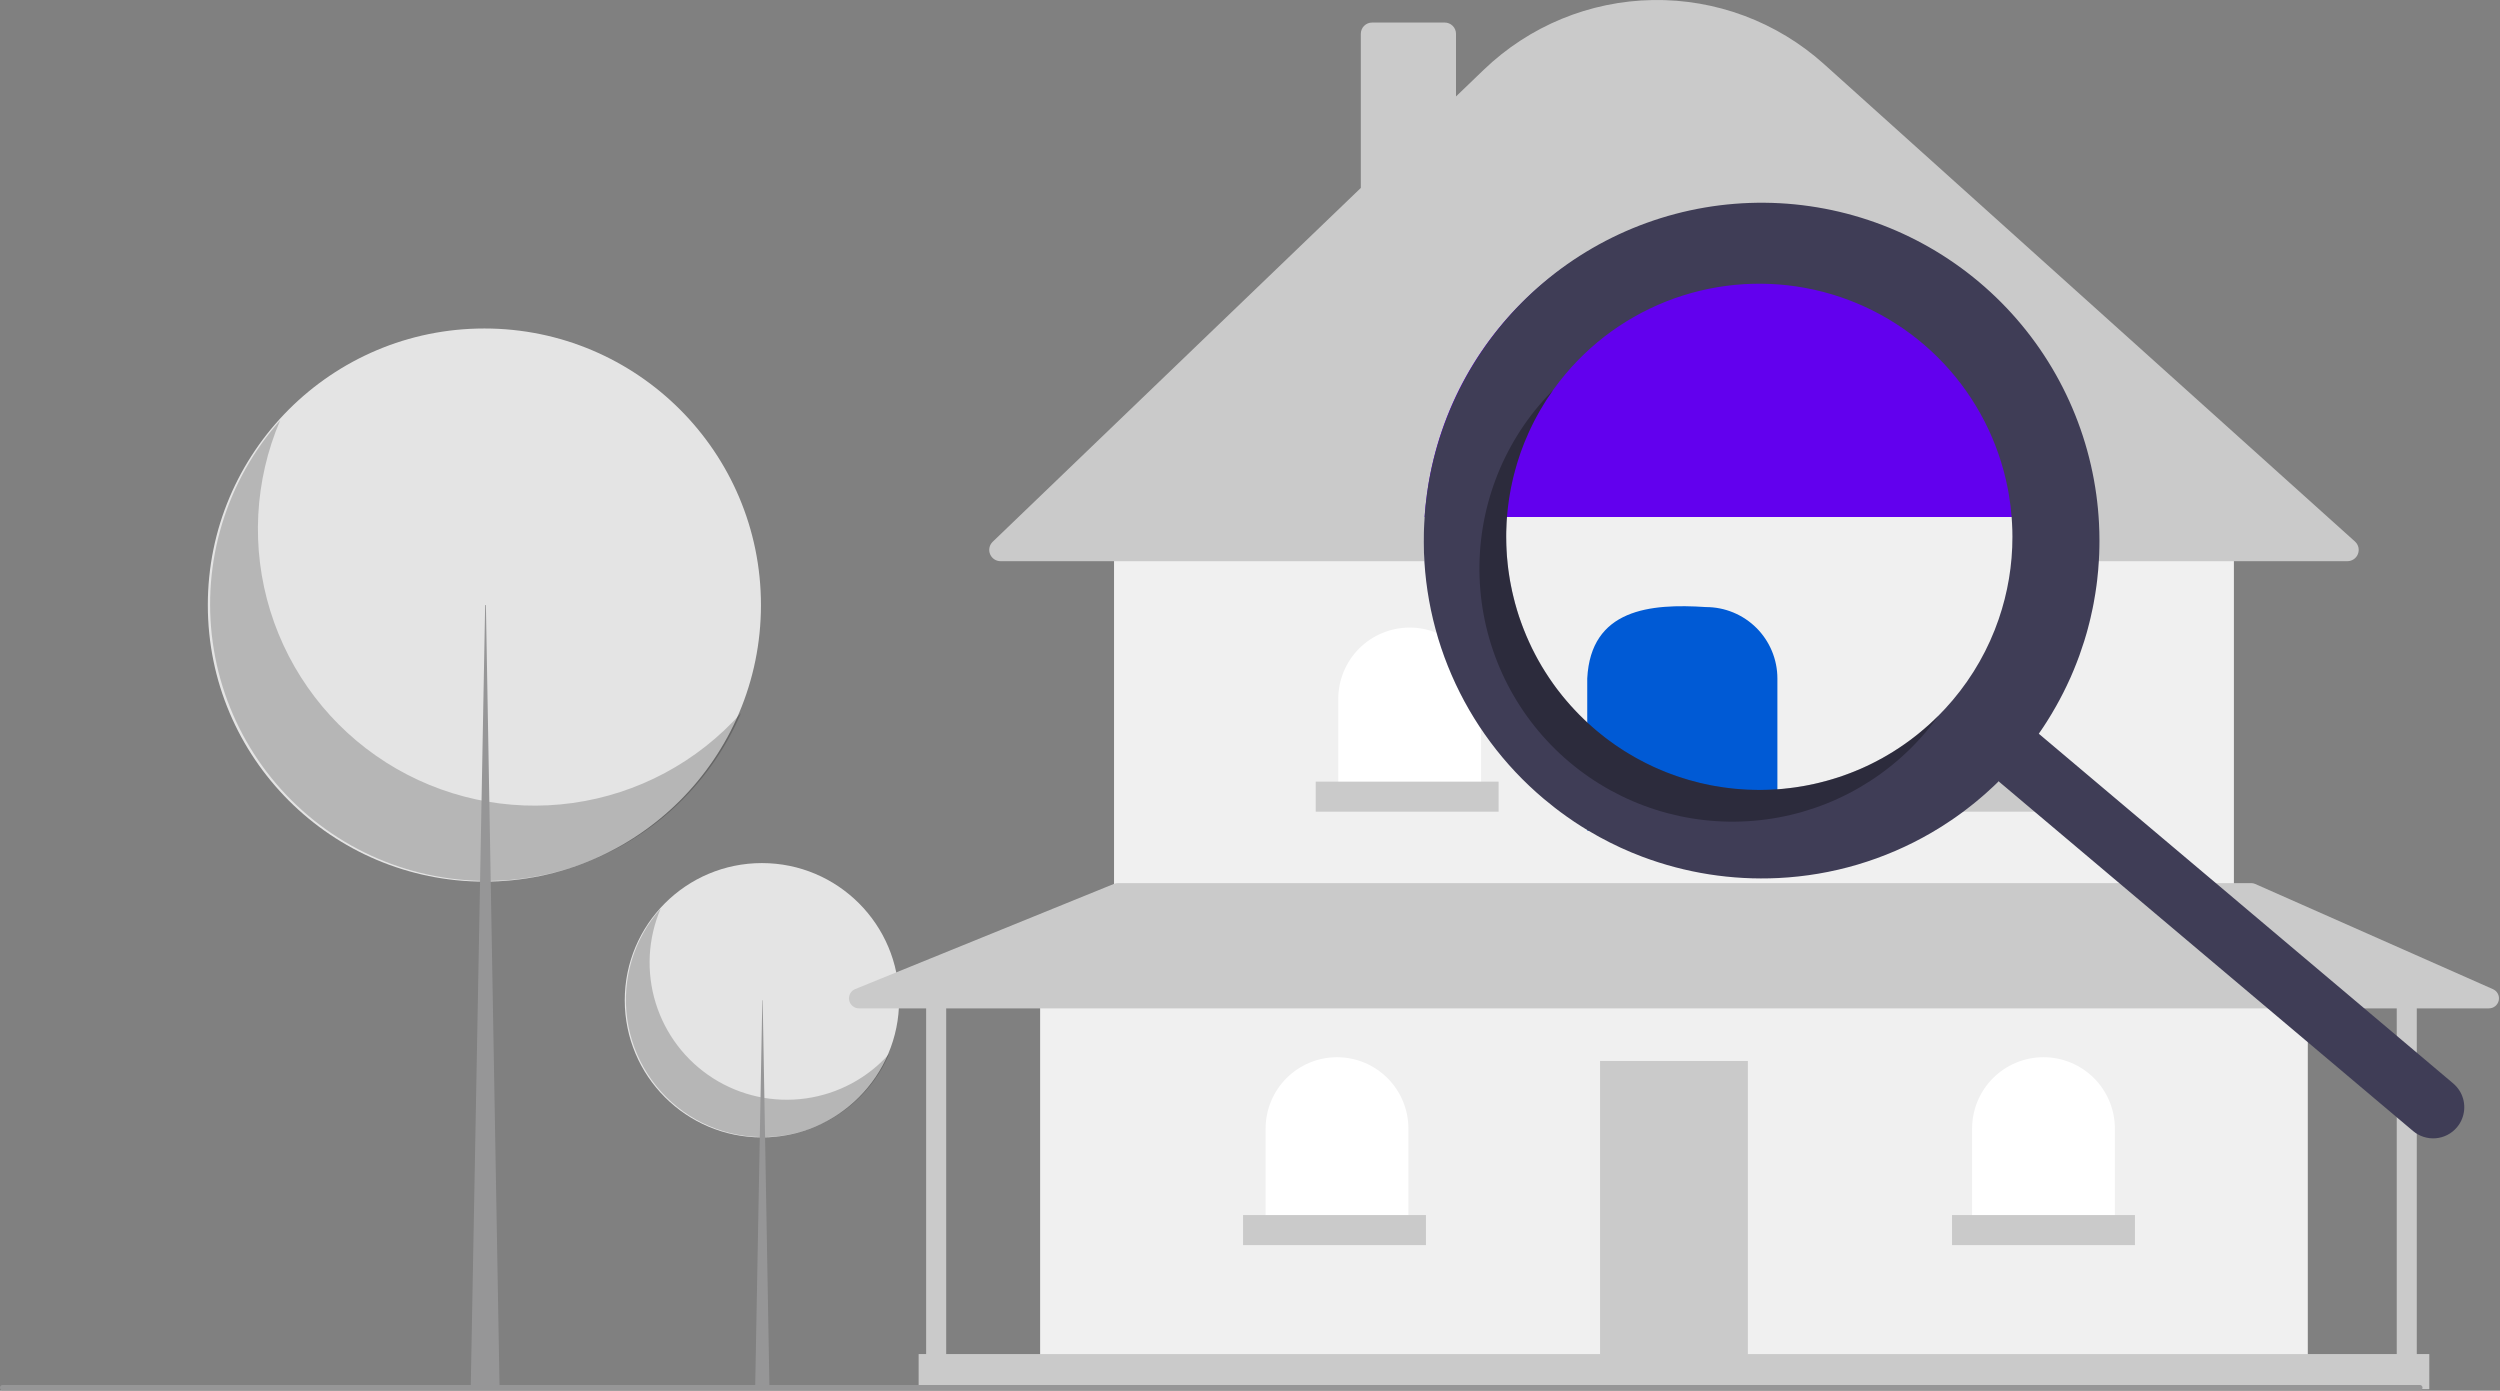 <svg width="613" height="341" viewBox="0 0 613 341" fill="none" xmlns="http://www.w3.org/2000/svg">
<rect x="0" y="0" width="613" height="341" fill="#808080" stroke="none"/>
<g clip-path="url(#clip0_1_297)">
<path d="M186.825 278.898C205.401 278.898 220.46 263.839 220.46 245.263C220.46 226.687 205.401 211.628 186.825 211.628C168.249 211.628 153.19 226.687 153.19 245.263C153.19 263.839 168.249 278.898 186.825 278.898Z" fill="#E4E4E4"/>
<path opacity="0.2" d="M161.99 222.798C158.853 230.137 158.427 238.352 160.789 245.976C163.152 253.6 168.148 260.135 174.885 264.414C181.622 268.694 189.662 270.438 197.566 269.335C205.471 268.233 212.727 264.355 218.036 258.396C216.119 262.88 213.251 266.893 209.629 270.158C206.008 273.423 201.719 275.862 197.062 277.305C192.404 278.749 187.488 279.162 182.655 278.517C177.821 277.872 173.186 276.184 169.07 273.569C164.954 270.955 161.456 267.477 158.817 263.376C156.179 259.275 154.463 254.65 153.79 249.821C153.116 244.991 153.501 240.073 154.917 235.407C156.333 230.741 158.746 226.438 161.99 222.798Z" fill="black"/>
<path d="M186.918 245.263H187.01L188.673 340.624H185.162L186.918 245.263Z" fill="#969697"/>
<path d="M118.772 216.174C156.224 216.174 186.586 185.812 186.586 148.359C186.586 110.907 156.224 80.545 118.772 80.545C81.319 80.545 50.957 110.907 50.957 148.359C50.957 185.812 81.319 216.174 118.772 216.174Z" fill="#E4E4E4"/>
<path opacity="0.2" d="M68.7 103.065C62.374 117.861 61.516 134.425 66.279 149.796C71.042 165.167 81.115 178.344 94.698 186.972C108.282 195.599 124.491 199.116 140.428 196.893C156.366 194.67 170.994 186.853 181.698 174.837C177.834 183.878 172.051 191.969 164.749 198.553C157.447 205.136 148.801 210.053 139.41 212.963C130.02 215.872 120.109 216.706 110.364 215.405C100.619 214.105 91.273 210.701 82.974 205.43C74.675 200.159 67.622 193.146 62.302 184.878C56.983 176.611 53.524 167.285 52.166 157.548C50.809 147.811 51.584 137.895 54.439 128.487C57.294 119.08 62.16 110.405 68.7 103.065Z" fill="black"/>
<path d="M118.958 148.359H119.145L122.498 340.624H115.419L118.958 148.359Z" fill="#969697"/>
<path d="M565.872 241.109H255.041V333.252H565.872V241.109Z" fill="#F0F0F0"/>
<path d="M428.578 260.152H392.335V333.252H428.578V260.152Z" fill="#CACACA"/>
<path d="M547.751 132.379H273.163V217.151H547.751V132.379Z" fill="#F0F0F0"/>
<path d="M575.589 137.601H245.325C244.773 137.601 244.235 137.436 243.778 137.127C243.321 136.819 242.967 136.381 242.761 135.869C242.555 135.358 242.506 134.796 242.622 134.257C242.738 133.718 243.012 133.226 243.409 132.844L333.671 46.084V8.293C333.672 7.56 333.963 6.857 334.481 6.339C335 5.821 335.702 5.529 336.435 5.529H354.249C354.982 5.529 355.685 5.821 356.203 6.339C356.721 6.857 357.013 7.56 357.014 8.293V23.647L363.831 17.093C374.988 6.37 389.789 0.266 405.262 0.008C420.734 -0.249 435.731 5.36 447.237 15.706L577.437 132.781C577.853 133.155 578.146 133.646 578.277 134.19C578.407 134.733 578.37 135.304 578.17 135.826C577.97 136.348 577.616 136.797 577.155 137.114C576.694 137.431 576.148 137.601 575.589 137.601V137.601Z" fill="#CACACA"/>
<path d="M345.649 153.88C347.948 153.88 350.225 154.332 352.349 155.212C354.473 156.092 356.403 157.382 358.029 159.007C359.654 160.633 360.944 162.563 361.824 164.687C362.704 166.811 363.156 169.088 363.156 171.387V195.037H328.142V171.387C328.142 169.088 328.595 166.811 329.475 164.687C330.354 162.563 331.644 160.633 333.27 159.007C334.895 157.382 336.825 156.092 338.949 155.212C341.074 154.332 343.35 153.88 345.649 153.88Z" fill="white"/>
<path d="M410.457 154.187C415.1 154.187 419.553 156.031 422.836 159.314C426.12 162.598 427.964 167.051 427.964 171.694V195.344H392.95V171.694C392.95 167.051 394.794 162.598 398.077 159.314C401.361 156.031 405.814 154.187 410.457 154.187Z" fill="white"/>
<path d="M475.264 154.494C479.908 154.494 484.361 156.338 487.644 159.622C490.927 162.905 492.772 167.358 492.772 172.001V195.651H457.757V172.001C457.757 167.358 459.602 162.905 462.885 159.622C466.168 156.338 470.621 154.494 475.264 154.494Z" fill="white"/>
<path d="M501.065 259.23C505.708 259.23 510.161 261.075 513.444 264.358C516.727 267.641 518.572 272.094 518.572 276.737V300.388H483.557V276.737C483.557 272.094 485.402 267.641 488.685 264.358C491.968 261.075 496.421 259.23 501.065 259.23Z" fill="white"/>
<path d="M327.835 259.23C332.478 259.23 336.931 261.075 340.215 264.358C343.498 267.641 345.342 272.094 345.342 276.737V300.388H310.328V276.737C310.328 274.438 310.781 272.162 311.66 270.038C312.54 267.914 313.83 265.984 315.456 264.358C317.081 262.732 319.011 261.443 321.135 260.563C323.259 259.683 325.536 259.23 327.835 259.23Z" fill="white"/>
<path d="M611.283 242.547L552.975 216.747C552.662 216.609 552.323 216.537 551.981 216.537H274.093C273.776 216.537 273.462 216.598 273.168 216.718L209.699 242.518C209.171 242.733 208.734 243.124 208.463 243.625C208.192 244.127 208.104 244.707 208.213 245.266C208.322 245.825 208.623 246.329 209.063 246.691C209.502 247.053 210.055 247.252 210.624 247.252H227.091V332.024H225.249V340.624H595.665V332.024H592.594V247.252H610.289C610.853 247.252 611.399 247.058 611.837 246.703C612.274 246.348 612.577 245.854 612.693 245.302C612.81 244.751 612.733 244.177 612.477 243.675C612.22 243.174 611.799 242.775 611.283 242.547ZM587.68 332.024H232.006V247.252H587.68V332.024Z" fill="#CACACA"/>
<path d="M367.457 191.658H322.614V199.03H367.457V191.658Z" fill="#CACACA"/>
<path d="M433.186 191.658H388.343V199.03H433.186V191.658Z" fill="#CACACA"/>
<path d="M498.915 191.658H454.072V199.03H498.915V191.658Z" fill="#CACACA"/>
<path d="M523.486 297.931H478.643V305.302H523.486V297.931Z" fill="#CACACA"/>
<path d="M349.642 297.931H304.799V305.302H349.642V297.931Z" fill="#CACACA"/>
<path d="M593.346 340.901H0.653C0.48 340.901 0.314 340.832 0.191 340.709C0.069 340.587 0 340.421 0 340.247C0 340.074 0.069 339.908 0.191 339.785C0.314 339.663 0.48 339.594 0.653 339.594H593.346C593.52 339.594 593.686 339.663 593.809 339.785C593.931 339.908 594 340.074 594 340.247C594 340.421 593.931 340.587 593.809 340.709C593.686 340.832 593.52 340.901 593.346 340.901Z" fill="#969697"/>
<path d="M511.776 131.116C511.776 131.597 511.768 132.087 511.761 132.568C511.753 133.148 511.738 133.72 511.716 134.3C511.693 134.804 511.67 135.301 511.64 135.798C511.55 137.461 511.407 139.117 511.211 140.781C511.166 141.203 511.113 141.617 511.053 142.038C511.008 142.362 510.963 142.693 510.91 143.024C510.857 143.393 510.805 143.762 510.744 144.131C510.624 144.914 510.489 145.697 510.338 146.479C510.263 146.871 510.188 147.262 510.105 147.654C509.947 148.429 509.773 149.212 509.593 149.987C509.578 150.047 509.563 150.115 509.548 150.175C509.457 150.559 509.367 150.936 509.269 151.32C509.239 151.433 509.217 151.538 509.179 151.651C509.111 151.937 509.036 152.223 508.961 152.509C508.855 152.908 508.75 153.299 508.637 153.698C508.456 154.316 508.276 154.925 508.087 155.543C508.064 155.607 508.044 155.672 508.027 155.738C507.666 156.905 507.282 158.057 506.86 159.201C506.642 159.803 506.409 160.413 506.175 161.015C505.942 161.617 505.701 162.22 505.453 162.814C505.212 163.394 504.963 163.973 504.715 164.546C504.655 164.681 504.595 164.817 504.527 164.952C504.263 165.547 503.992 166.126 503.714 166.706C503.706 166.714 503.706 166.729 503.699 166.736C503.48 167.203 503.247 167.67 503.014 168.129C503.013 168.143 503.008 168.156 502.999 168.166C502.773 168.618 502.54 169.07 502.299 169.514L501.915 170.244L501.869 170.327C501.388 171.223 500.891 172.111 500.364 172.992C500.251 173.187 500.138 173.383 500.025 173.571C499.912 173.767 499.792 173.963 499.671 174.151C499.596 174.286 499.513 174.422 499.423 174.557C499.265 174.813 499.107 175.077 498.941 175.333C498.911 175.385 498.874 175.438 498.844 175.491C498.557 175.935 498.271 176.371 497.985 176.816C497.632 177.35 497.27 177.877 496.901 178.404L488.726 191.487L488.372 191.193L488.275 191.103H488.267L487.943 190.832L487.055 190.079C486.784 190.343 486.521 190.606 486.25 190.862C486.144 190.967 486.032 191.065 485.926 191.171C485.843 191.246 485.768 191.321 485.685 191.396C471.552 205.198 452.752 213.19 433.007 213.791H432.985C418.037 214.201 403.241 210.709 390.055 203.659C389.761 203.508 389.475 203.358 389.189 203.185C387.473 202.251 385.794 201.265 384.145 200.211C384.138 200.204 384.13 200.204 384.123 200.196C382.211 198.841 380.344 197.396 378.522 195.86C368.749 187.623 361.018 177.233 355.933 165.506C350.849 153.779 348.55 141.034 349.218 128.27C349.24 127.766 349.27 127.269 349.308 126.764C349.428 124.943 349.614 123.129 349.865 121.322C349.933 120.818 350.008 120.313 350.083 119.816H511.008C511.324 122.12 511.542 124.436 511.663 126.764C511.738 128.217 511.776 129.663 511.776 131.116Z" fill="#F0F0F0"/>
<path d="M511.008 119.817C508.111 100.55 498.396 82.963 483.631 70.252C468.865 57.54 450.029 50.549 430.545 50.549C411.062 50.549 392.226 57.54 377.46 70.252C362.695 82.963 352.98 100.55 350.083 119.817C350.008 120.314 349.933 120.818 349.865 121.322C349.616 123.129 349.431 124.943 349.308 126.765H511.663C511.542 124.439 511.324 122.123 511.008 119.817Z" fill="#6200EE"/>
<path d="M435.817 203.657H389.192V166.36C390.053 149.315 404.621 147.939 418.309 148.854C420.609 148.853 422.885 149.306 425.009 150.186C427.133 151.066 429.063 152.355 430.689 153.981C432.315 155.606 433.604 157.536 434.484 159.66C435.364 161.784 435.817 164.061 435.817 166.36V203.657Z" fill="#005AD5"/>
<path d="M389.189 177.139V177.147C389.189 177.154 389.196 177.154 389.204 177.154L389.189 177.139ZM370.438 119.817C370.408 120.005 370.37 120.193 370.34 120.381C370.37 120.193 370.408 120.005 370.445 119.817H370.438ZM369.504 126.765C369.482 127.051 369.459 127.337 369.444 127.623C369.459 127.337 369.482 127.051 369.512 126.765C369.511 126.712 369.513 126.659 369.519 126.607C369.512 126.659 369.512 126.712 369.504 126.765ZM389.189 177.147C389.189 177.154 389.196 177.154 389.204 177.154L389.189 177.139V177.147ZM370.438 119.817C370.408 120.005 370.37 120.193 370.34 120.381C370.37 120.193 370.408 120.005 370.445 119.817H370.438ZM369.444 127.623C369.459 127.337 369.482 127.051 369.512 126.765C369.511 126.712 369.513 126.659 369.519 126.607C369.512 126.659 369.512 126.712 369.504 126.765C369.482 127.051 369.459 127.337 369.444 127.623ZM602.001 266.1C601.855 265.945 601.699 265.799 601.535 265.664L601.527 265.656L564.251 234.198L563.287 233.385L559.621 230.292L558.703 229.516L553.479 225.105L552.048 223.901L549.09 221.402L547.577 220.122L533.305 208.085L525.122 201.182L524.023 200.257L499.912 179.909C500.281 179.383 500.643 178.856 500.996 178.321C501.282 177.877 501.568 177.44 501.855 176.996C501.885 176.944 501.922 176.891 501.952 176.838C502.118 176.582 502.276 176.319 502.434 176.063C502.524 175.927 502.607 175.792 502.682 175.656C502.803 175.468 502.923 175.272 503.036 175.077C503.149 174.889 503.262 174.693 503.375 174.497C503.902 173.616 504.399 172.728 504.88 171.832L504.926 171.75L505.31 171.019C505.551 170.575 505.784 170.124 506.01 169.672C506.019 169.662 506.024 169.648 506.025 169.634C506.258 169.175 506.491 168.708 506.71 168.242C506.717 168.234 506.717 168.219 506.725 168.212C507.003 167.632 507.274 167.052 507.538 166.458C507.605 166.322 507.666 166.187 507.726 166.051C507.974 165.479 508.223 164.9 508.464 164.32C508.712 163.725 508.953 163.123 509.186 162.521C509.42 161.919 509.653 161.309 509.871 160.707C510.285 159.555 510.674 158.401 511.038 157.244C511.055 157.178 511.075 157.112 511.098 157.048C511.287 156.431 511.467 155.821 511.648 155.204C511.761 154.805 511.866 154.414 511.972 154.015C512.047 153.729 512.122 153.442 512.19 153.156C512.228 153.044 512.25 152.938 512.28 152.825C512.378 152.441 512.468 152.065 512.559 151.681C512.574 151.621 512.589 151.553 512.604 151.493C512.784 150.718 512.958 149.935 513.116 149.159C513.199 148.768 513.274 148.376 513.349 147.985C513.492 147.202 513.635 146.419 513.755 145.636C513.816 145.268 513.868 144.899 513.921 144.53C513.974 144.199 514.019 143.867 514.064 143.544C514.124 143.122 514.177 142.708 514.222 142.287C514.418 140.623 514.561 138.967 514.651 137.303C514.681 136.807 514.704 136.31 514.727 135.805C514.749 135.226 514.764 134.654 514.772 134.074C514.779 133.592 514.787 133.103 514.787 132.621C514.787 131.168 514.749 129.723 514.674 128.27C514.553 125.944 514.335 123.628 514.019 121.322C511.322 101.611 501.622 83.528 486.691 70.38C471.76 57.232 452.596 49.896 432.702 49.713C412.808 49.531 393.512 56.513 378.342 69.385C363.173 82.257 353.142 100.158 350.083 119.817C350.008 120.314 349.933 120.818 349.865 121.322C349.616 123.129 349.431 124.943 349.308 126.765C349.27 127.269 349.24 127.766 349.218 128.27C348.55 141.034 350.849 153.78 355.933 165.506C361.018 177.233 368.749 187.623 378.522 195.86C380.344 197.396 382.211 198.841 384.123 200.196C384.13 200.204 384.138 200.204 384.145 200.211C384.785 200.663 385.425 201.107 386.073 201.544C387.104 202.221 388.143 202.884 389.189 203.516C389.272 203.561 389.355 203.614 389.437 203.659C390.341 204.201 391.252 204.72 392.162 205.225H392.17C395.561 207.089 399.08 208.709 402.701 210.073C413.326 214.07 424.657 215.848 435.996 215.297H436.018C449.252 214.657 462.138 210.843 473.588 204.178C475.252 203.215 476.893 202.184 478.496 201.085C478.895 200.814 479.302 200.535 479.693 200.257C480.175 199.918 480.657 199.564 481.139 199.21C481.146 199.21 481.146 199.203 481.154 199.203C481.189 199.173 481.227 199.145 481.266 199.12C481.59 198.871 481.921 198.623 482.238 198.382C482.32 198.322 482.403 198.262 482.486 198.194C482.508 198.179 482.528 198.161 482.546 198.141C482.734 198.006 482.915 197.855 483.103 197.712C483.291 197.569 483.472 197.419 483.66 197.268C483.692 197.248 483.722 197.225 483.751 197.2C483.961 197.027 484.172 196.862 484.383 196.688C484.601 196.515 484.812 196.335 485.015 196.161C485.226 195.988 485.429 195.815 485.64 195.635C485.821 195.484 486.009 195.326 486.19 195.16C486.25 195.115 486.302 195.062 486.363 195.01C486.386 194.987 486.411 194.967 486.438 194.949C486.686 194.739 486.927 194.52 487.168 194.302C487.228 194.249 487.281 194.197 487.341 194.144C487.71 193.813 488.079 193.482 488.44 193.135C488.523 193.06 488.613 192.977 488.696 192.902C488.779 192.827 488.854 192.751 488.937 192.676C489.043 192.571 489.155 192.473 489.261 192.368C489.532 192.112 489.795 191.848 490.066 191.585L490.954 192.338L491.278 192.608H491.286L491.384 192.699L491.737 192.992L496.992 197.434L497.105 197.531L497.195 197.599L497.79 198.104L498.979 199.112L500.168 200.113L500.342 200.257L505.874 204.924L506.642 205.571L511.979 210.073L539.605 233.386L540.569 234.199L578.38 266.1L588.075 274.283L591.681 277.324C592.447 277.972 593.332 278.462 594.287 278.767C595.242 279.072 596.248 279.186 597.247 279.102C598.246 279.019 599.219 278.739 600.109 278.278C601 277.818 601.792 277.187 602.438 276.421C602.98 275.785 603.41 275.062 603.71 274.283C604.257 272.901 604.386 271.39 604.083 269.936C603.779 268.481 603.055 267.148 602.001 266.1ZM383.95 91.603C391.502 82.654 401.431 76.024 412.591 72.479C423.752 68.933 435.687 68.618 447.019 71.568C458.351 74.519 468.617 80.615 476.631 89.153C484.646 97.69 490.081 108.321 492.31 119.817C492.407 120.321 492.498 120.818 492.58 121.322C492.889 123.121 493.115 124.943 493.251 126.765C493.288 127.269 493.326 127.766 493.348 128.27C493.416 129.399 493.446 130.536 493.446 131.665C493.45 138.514 492.316 145.317 490.089 151.794V151.801C487.6 159.064 483.778 165.798 478.82 171.659C478.715 171.78 478.609 171.908 478.496 172.028C477.503 173.202 476.456 174.332 475.38 175.408C475.372 175.416 475.365 175.431 475.357 175.438C474.988 175.807 474.612 176.183 474.236 176.53C473.468 177.275 472.685 177.982 471.887 178.66C470.69 179.706 469.463 180.687 468.206 181.603C467.785 181.912 467.363 182.213 466.934 182.514C466.512 182.815 466.083 183.101 465.654 183.387C464.796 183.959 463.923 184.509 463.042 185.028C462.605 185.292 462.154 185.548 461.71 185.796C461.266 186.052 460.814 186.293 460.362 186.526C459.911 186.767 459.459 187 459 187.226C458.089 187.685 457.171 188.115 456.237 188.514C455.771 188.724 455.304 188.92 454.837 189.101C454.544 189.221 454.257 189.342 453.964 189.447C453.849 189.5 453.731 189.545 453.61 189.582C453.452 189.65 453.294 189.71 453.136 189.763C453.084 189.786 453.032 189.807 452.978 189.823C452.654 189.951 452.338 190.064 452.007 190.177C451.532 190.35 451.058 190.508 450.576 190.659C450.095 190.817 449.62 190.968 449.139 191.103C448.657 191.254 448.168 191.389 447.686 191.517C447.197 191.653 446.715 191.781 446.225 191.893C445.706 192.029 445.187 192.149 444.66 192.262C444.201 192.368 443.749 192.458 443.29 192.541C442.861 192.631 442.424 192.706 441.995 192.782C441.393 192.887 440.791 192.985 440.181 193.068C439.85 193.121 439.526 193.166 439.195 193.196C439.052 193.218 438.916 193.233 438.781 193.248C438.359 193.309 437.938 193.354 437.524 193.391C437.411 193.399 437.305 193.414 437.2 193.422C436.741 193.467 436.274 193.504 435.815 193.542C434.829 193.61 433.85 193.655 432.864 193.678C432.367 193.685 431.863 193.693 431.366 193.693C430.869 193.693 430.372 193.685 429.876 193.67C429.876 193.67 429.876 193.678 429.868 193.67C429.86 193.678 429.86 193.678 429.853 193.67C429.852 193.671 429.851 193.672 429.85 193.672C429.848 193.673 429.847 193.673 429.845 193.673C429.844 193.673 429.843 193.673 429.841 193.672C429.84 193.672 429.839 193.671 429.838 193.67C429.813 193.678 429.787 193.678 429.763 193.67C429.409 193.67 429.055 193.655 428.709 193.632C428.453 193.625 428.189 193.617 427.926 193.595C427.572 193.58 427.219 193.557 426.865 193.527C426.752 193.527 426.639 193.512 426.526 193.504C426.473 193.503 426.42 193.498 426.368 193.489C426.006 193.459 425.638 193.429 425.276 193.391C425.096 193.376 424.907 193.361 424.727 193.339C424.177 193.279 423.628 193.211 423.086 193.136C422.468 193.06 421.851 192.97 421.241 192.857C420.955 192.819 420.677 192.767 420.398 192.714C420.03 192.654 419.661 192.586 419.292 192.511C418.908 192.436 418.524 192.36 418.14 192.27C417.831 192.202 417.515 192.134 417.207 192.059C417.056 192.029 416.905 191.991 416.763 191.954C415.972 191.766 415.189 191.562 414.414 191.336C413.925 191.201 413.435 191.058 412.953 190.907C412.291 190.704 411.636 190.486 410.981 190.253C410.725 190.17 410.477 190.079 410.221 189.982C409.965 189.899 409.717 189.801 409.461 189.703C409.227 189.62 408.994 189.53 408.768 189.439C408.392 189.296 408.023 189.146 407.654 188.995C406.894 188.687 406.148 188.363 405.403 188.017C404.982 187.814 404.56 187.618 404.146 187.415C402.513 186.624 400.904 185.746 399.321 184.78C398.929 184.547 398.538 184.298 398.147 184.05C397.657 183.749 397.183 183.432 396.709 183.116C396.445 182.936 396.189 182.763 395.933 182.582C395.459 182.251 394.993 181.912 394.533 181.573C394.293 181.4 394.052 181.219 393.818 181.039C392.983 180.406 392.162 179.744 391.357 179.066C390.973 178.743 390.589 178.412 390.213 178.073C390.055 177.937 389.896 177.794 389.738 177.651C389.558 177.486 389.377 177.328 389.204 177.154L389.189 177.139C388.925 176.906 388.662 176.658 388.406 176.409C388.007 176.033 387.616 175.649 387.239 175.258C386.848 174.874 386.471 174.475 386.103 174.083C385.726 173.692 385.365 173.293 385.011 172.886C384.65 172.487 384.296 172.081 383.95 171.667C383.611 171.275 383.28 170.869 382.963 170.47C382.196 169.521 381.463 168.555 380.765 167.572C380.442 167.12 380.133 166.668 379.832 166.209C379.508 165.743 379.2 165.268 378.906 164.794C378.598 164.32 378.304 163.838 378.018 163.349C378.011 163.332 378 163.317 377.988 163.304C377.423 162.348 376.881 161.384 376.377 160.406C375.857 159.412 375.368 158.408 374.909 157.394C374.676 156.89 374.45 156.378 374.239 155.866C373.802 154.835 373.396 153.804 373.02 152.757C372.831 152.253 372.658 151.749 372.485 151.237C372.48 151.203 372.469 151.17 372.455 151.139C372.109 150.1 371.793 149.054 371.514 148C371.506 147.985 371.506 147.97 371.499 147.955C371.356 147.436 371.221 146.916 371.1 146.389C370.98 145.93 370.874 145.471 370.776 145.004C370.663 144.485 370.551 143.965 370.453 143.438C370.4 143.167 370.347 142.896 370.302 142.625C370.257 142.4 370.219 142.166 370.182 141.94C370.144 141.715 370.106 141.481 370.069 141.248C369.993 140.789 369.926 140.33 369.866 139.87C369.79 139.328 369.73 138.786 369.67 138.237C369.602 137.582 369.542 136.927 369.489 136.265C369.451 135.82 369.429 135.369 369.406 134.917C369.384 134.503 369.361 134.089 369.354 133.675C369.346 133.653 369.346 133.629 369.354 133.607C369.353 133.606 369.352 133.605 369.351 133.604C369.351 133.603 369.35 133.601 369.35 133.6C369.35 133.598 369.351 133.597 369.351 133.596C369.352 133.594 369.353 133.593 369.354 133.592C369.346 133.585 369.346 133.585 369.354 133.577C369.353 133.576 369.352 133.575 369.351 133.574C369.351 133.573 369.35 133.571 369.35 133.57C369.35 133.568 369.351 133.567 369.351 133.566C369.352 133.564 369.353 133.563 369.354 133.562C369.346 133.397 369.339 133.231 369.339 133.065C369.324 132.576 369.316 132.087 369.316 131.598C369.316 131.153 369.324 130.717 369.331 130.273C369.346 129.655 369.369 129.038 369.399 128.421C369.399 128.285 369.414 128.157 369.422 128.022C369.429 127.886 369.436 127.758 369.444 127.623C369.459 127.337 369.482 127.051 369.512 126.765C369.51 126.712 369.513 126.659 369.519 126.607C369.542 126.283 369.572 125.959 369.602 125.636C369.662 124.988 369.738 124.333 369.82 123.686C369.865 123.362 369.903 123.039 369.956 122.715C369.986 122.489 370.024 122.256 370.061 122.022C370.091 121.789 370.129 121.556 370.174 121.322C370.227 121.014 370.28 120.698 370.34 120.381C370.37 120.193 370.407 120.005 370.445 119.817C370.588 119.064 370.746 118.311 370.919 117.559C371.092 116.798 371.288 116.045 371.499 115.293C371.702 114.532 371.928 113.772 372.169 113.012C372.282 112.628 372.402 112.252 372.538 111.875C372.786 111.115 373.05 110.362 373.343 109.617C373.479 109.248 373.622 108.872 373.78 108.503C374.081 107.758 374.397 107.012 374.721 106.282C374.886 105.913 375.052 105.545 375.233 105.176C375.571 104.445 375.925 103.715 376.309 103C376.678 102.27 377.077 101.555 377.483 100.847C377.89 100.14 378.311 99.432 378.756 98.732C378.959 98.386 379.185 98.032 379.418 97.693C379.87 97.001 380.344 96.308 380.826 95.631C381.797 94.26 382.843 92.913 383.95 91.603ZM369.504 126.765C369.482 127.051 369.459 127.337 369.444 127.623C369.459 127.337 369.482 127.051 369.512 126.765C369.511 126.712 369.513 126.659 369.519 126.607C369.512 126.659 369.512 126.712 369.504 126.765ZM370.438 119.817C370.408 120.005 370.37 120.193 370.34 120.381C370.37 120.193 370.408 120.005 370.445 119.817H370.438ZM389.189 177.139V177.147C389.189 177.154 389.196 177.154 389.204 177.154L389.189 177.139Z" fill="#3F3D56"/>
<path opacity="0.3" d="M391.358 179.066C379.451 169.018 371.759 154.86 369.807 139.403C367.856 123.946 371.789 108.321 380.826 95.63C379.639 96.825 378.492 98.076 377.384 99.385C372.128 105.614 368.15 112.817 365.678 120.584C363.206 128.35 362.287 136.528 362.975 144.649C363.663 152.771 365.944 160.677 369.688 167.917C373.431 175.157 378.564 181.589 384.794 186.845C397.374 197.46 413.656 202.643 430.058 201.254C446.46 199.864 461.639 192.016 472.254 179.435C473.359 178.125 474.4 176.784 475.376 175.411C464.386 186.454 449.645 192.959 434.08 193.636C418.515 194.313 403.265 189.112 391.358 179.066Z" fill="black"/>
</g>
<defs>
<clipPath id="clip0_1_297">
<rect width="613" height="341" fill="white"/>
</clipPath>
</defs>
</svg>
